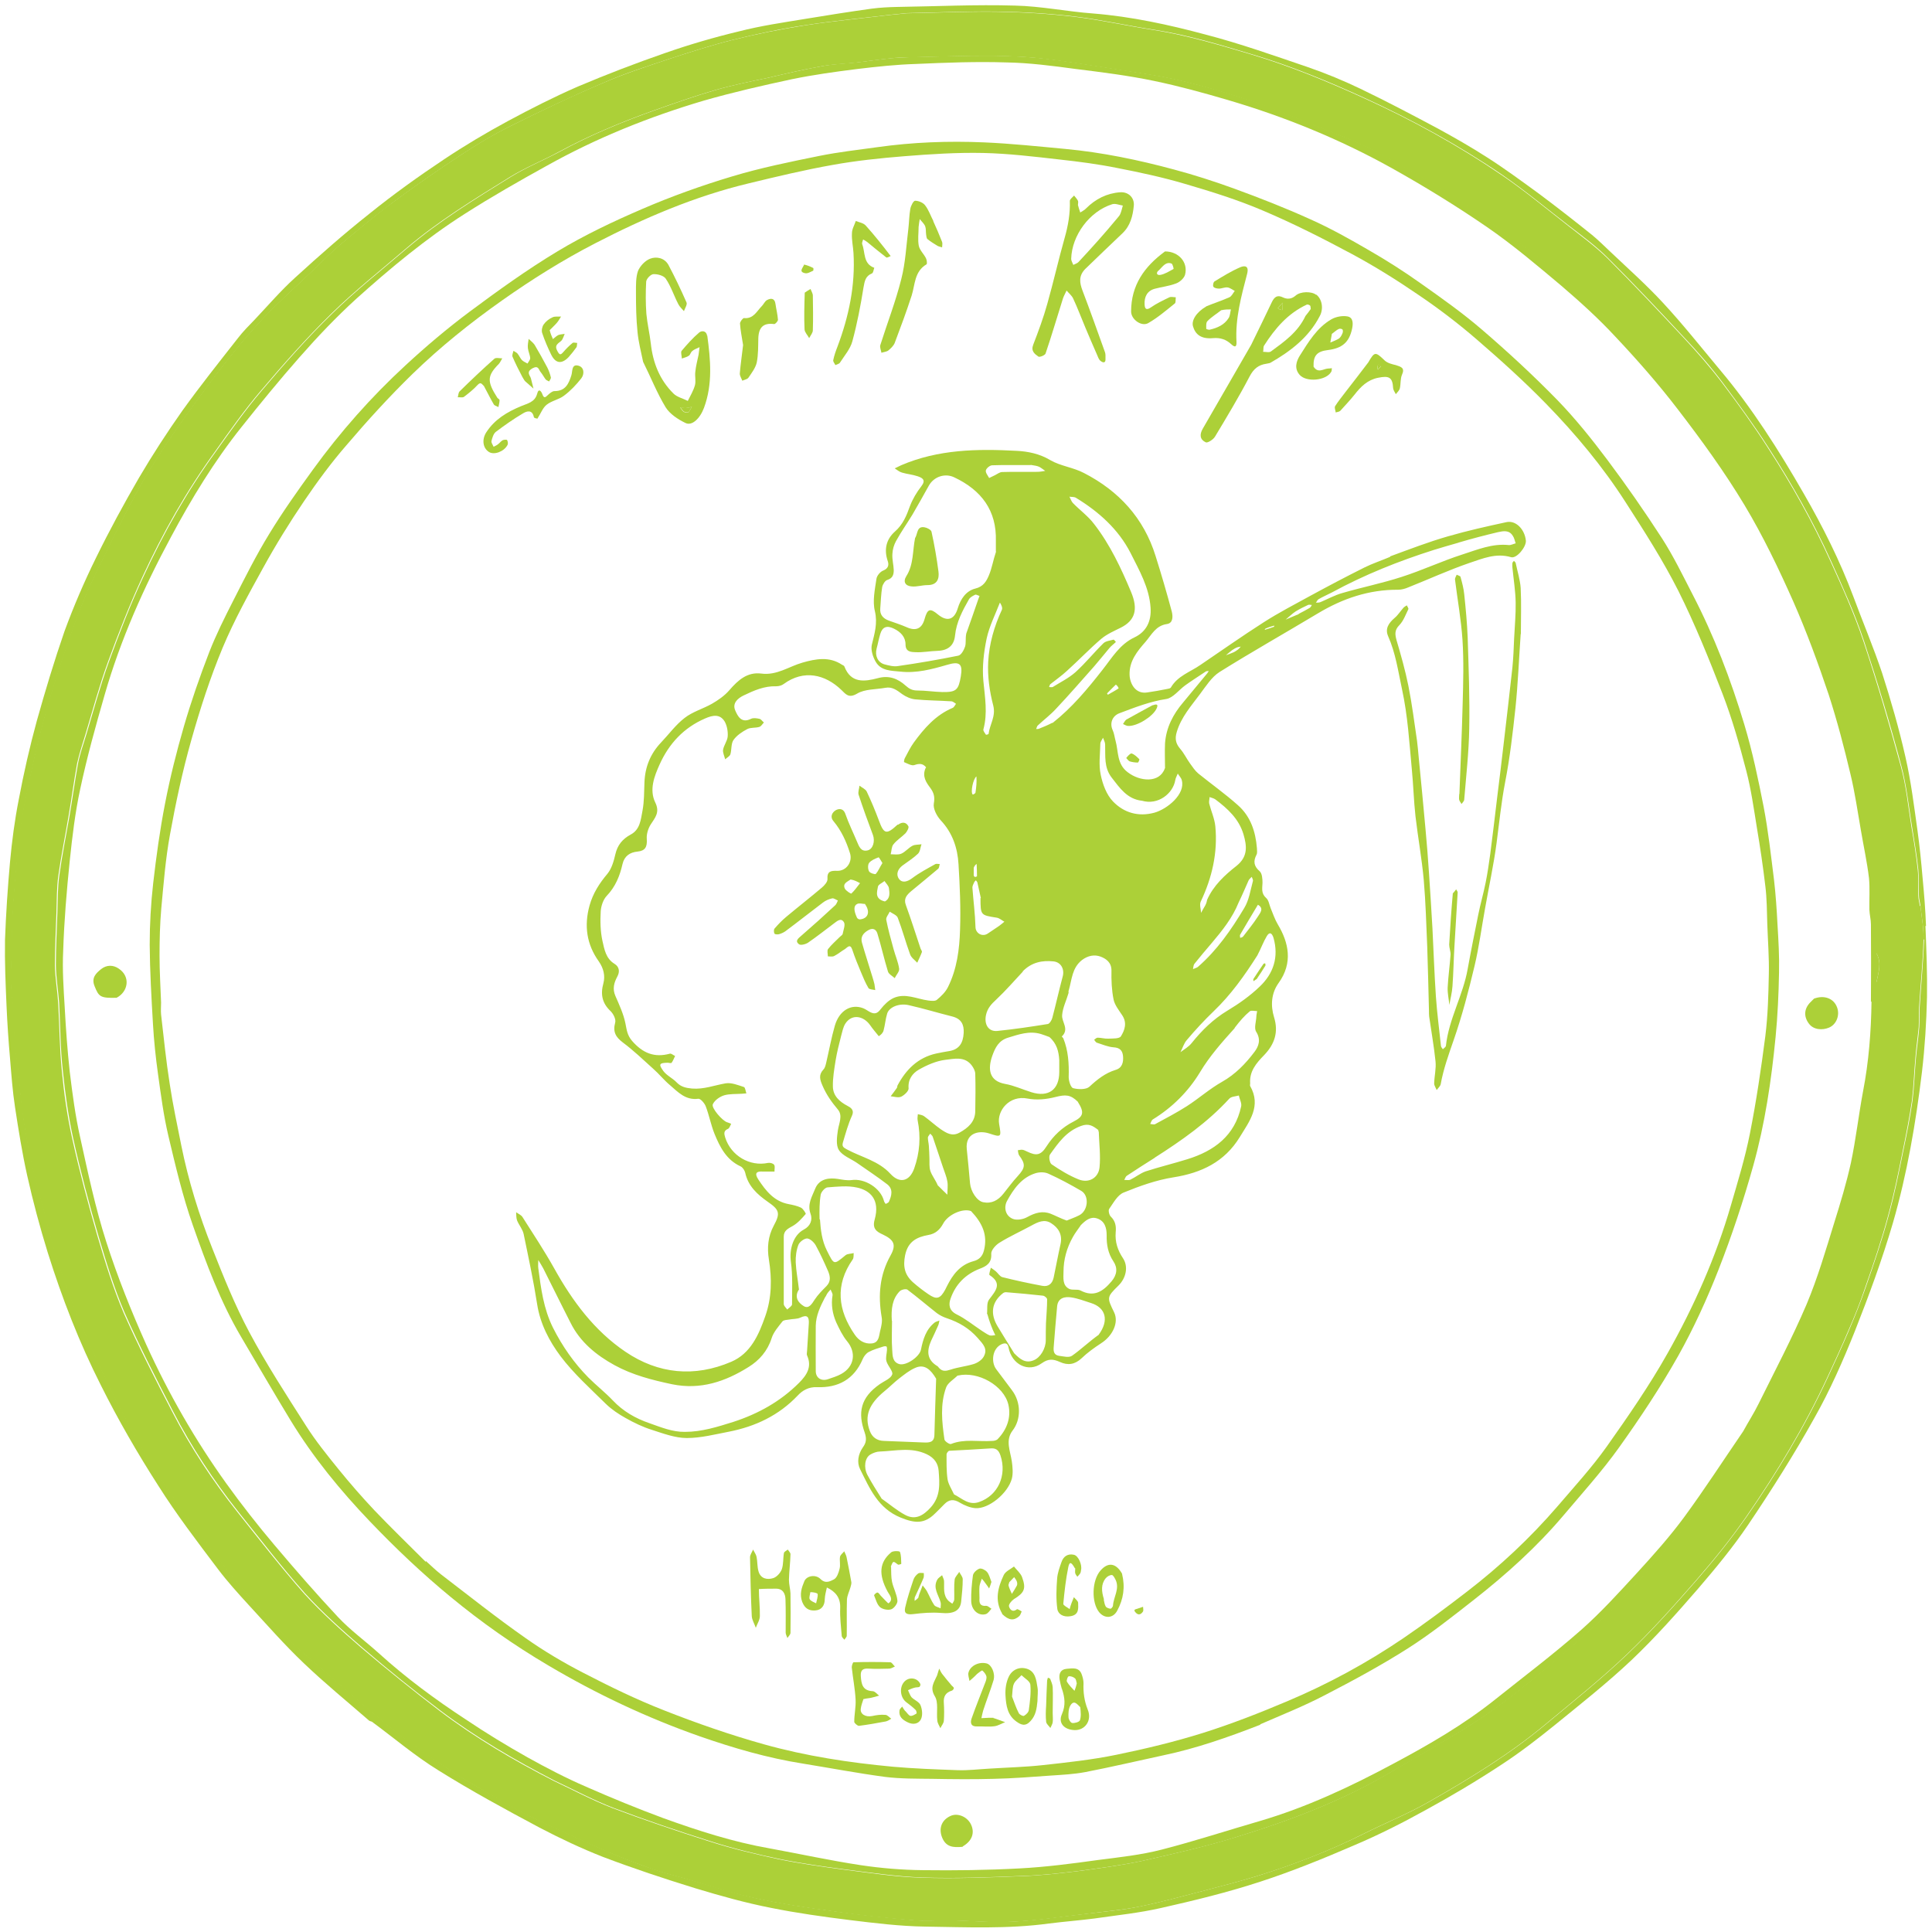 <?xml version="1.0" encoding="UTF-8"?><svg id="b" xmlns="http://www.w3.org/2000/svg" width="100.28" height="100.3" viewBox="0 0 100.28 100.3"><g id="c"><g id="d"><path d="m99.94,48.06c.05,1.24.1,2.48.08,3.71-.03,1.29-.11,2.58-.26,3.86-.32,2.65-.77,5.29-1.51,7.85-.56,1.91-1.25,3.78-1.98,5.63-.61,1.52-1.28,3.05-2.09,4.48-1.05,1.89-2.22,3.74-3.44,5.55-.79,1.17-1.7,2.27-2.61,3.33-1.1,1.27-2.22,2.53-3.44,3.69-1.26,1.19-2.64,2.28-3.99,3.38-.89.72-1.81,1.43-2.76,2.05-1.29.85-2.62,1.64-3.96,2.37-1.19.66-2.42,1.28-3.67,1.81-1.62.7-3.24,1.36-4.9,1.9-1.68.55-3.4.97-5.13,1.36-1.13.26-2.31.38-3.48.55-.78.1-1.57.16-2.36.26-2.13.29-4.27.19-6.42.16-1.31-.02-2.61-.18-3.92-.34-1.36-.17-2.73-.36-4.07-.63-1.33-.26-2.65-.63-3.94-1.02-1.62-.5-3.22-1.03-4.8-1.63-1.12-.44-2.22-.96-3.29-1.52-1.78-.95-3.55-1.91-5.26-2.98-1.2-.74-2.29-1.67-3.43-2.51-.03-.02-.08-.02-.15-.06-1.15-1-2.3-1.94-3.38-2.97-1-.95-1.91-1.99-2.85-3.01-.56-.61-1.12-1.23-1.62-1.89-1.07-1.42-2.15-2.83-3.09-4.32-1.08-1.68-2.09-3.43-2.98-5.21-1.12-2.21-2.02-4.53-2.76-6.89-.41-1.32-.77-2.67-1.07-4.01-.26-1.17-.45-2.36-.63-3.54-.13-.85-.19-1.7-.26-2.54-.08-.91-.14-1.8-.18-2.7-.05-1.16-.1-2.3-.08-3.45.05-1.35.14-2.7.26-4.04.1-1.08.24-2.15.45-3.22.26-1.38.57-2.75.94-4.1.44-1.57.91-3.13,1.44-4.66.47-1.28,1.02-2.56,1.62-3.78.7-1.43,1.46-2.83,2.25-4.19.7-1.19,1.46-2.36,2.25-3.48.92-1.28,1.9-2.51,2.88-3.76.26-.34.57-.65.87-.96.69-.73,1.35-1.5,2.1-2.18,1.26-1.15,2.53-2.27,3.87-3.33,1.24-1,2.54-1.93,3.86-2.81,1.08-.72,2.19-1.38,3.32-1.99,1.19-.64,2.39-1.25,3.63-1.79,1.49-.63,3-1.21,4.53-1.74,1.26-.44,2.53-.81,3.82-1.12,1.13-.29,2.29-.46,3.45-.65,1.15-.19,2.29-.37,3.44-.53.45-.06.89-.08,1.34-.09,2.03-.03,4.07-.13,6.1-.07,1.35.03,2.7.31,4.06.41,1.98.16,3.92.58,5.82,1.09,1.81.47,3.58,1.1,5.34,1.7.93.32,1.84.7,2.72,1.12,1.35.65,2.68,1.35,4.01,2.06.86.47,1.72.96,2.56,1.5.91.58,1.79,1.23,2.67,1.87.94.7,1.86,1.42,2.77,2.15.34.28.66.6.99.91.92.87,1.86,1.71,2.7,2.62,1.03,1.11,1.97,2.3,2.94,3.46,1.68,1.99,3.07,4.19,4.37,6.45.99,1.72,1.87,3.47,2.57,5.34.49,1.32,1.04,2.62,1.49,3.96.46,1.43.88,2.89,1.21,4.35.29,1.26.45,2.57.63,3.85.11.79.19,1.6.26,2.41.08.84.15,1.68.18,2.53Zm-.1.71c.02-.58-.1-1.17-.16-1.75-.02-.18-.08-.36-.08-.54-.02-.45.01-.91-.03-1.34-.08-.76-.21-1.5-.33-2.25-.17-1.05-.28-2.12-.55-3.13-.58-2.18-1.23-4.34-1.94-6.49-.47-1.41-1.09-2.78-1.71-4.15-.92-2.04-2.02-3.99-3.23-5.86-.74-1.16-1.56-2.28-2.38-3.38-.63-.84-1.32-1.63-2.03-2.38-1.29-1.39-2.59-2.76-3.93-4.1-.62-.62-1.34-1.15-2.03-1.68-1.15-.89-2.27-1.82-3.46-2.64-2.26-1.54-4.65-2.85-7.14-3.99-1.88-.86-3.79-1.65-5.78-2.25-1.68-.5-3.37-1.02-5.12-1.29-1.38-.21-2.74-.52-4.13-.69-1.35-.16-2.72-.24-4.08-.26-1.52-.02-3.04.05-4.64.08-.28.02-.54.06-.81.08-1.5.18-3.01.32-4.5.55-1.26.19-2.51.45-3.75.76-1.12.28-2.23.64-3.33,1-1.13.38-2.28.74-3.38,1.23-1.62.69-3.2,1.44-4.77,2.22-.91.45-1.76.96-2.6,1.51-1.2.79-2.37,1.6-3.53,2.46-.92.68-1.8,1.42-2.68,2.15-.5.42-.96.88-1.43,1.34-1,.96-2.05,1.88-2.97,2.9-1.01,1.12-1.95,2.33-2.84,3.54-1,1.36-1.97,2.74-2.84,4.17-.85,1.43-1.58,2.93-2.31,4.42-.49.99-.96,1.99-1.34,3.03-.57,1.56-1.11,3.14-1.56,4.74-.45,1.56-.8,3.15-1.12,4.74-.22,1.07-.34,2.17-.45,3.25-.13,1.34-.24,2.69-.25,4.04-.01,1.09-.13,2.19.05,3.29.13.89.01,1.81.18,2.73.16.86.17,1.75.29,2.62.11.88.25,1.76.45,2.64.25,1.16.58,2.29.87,3.44.54,2.23,1.36,4.37,2.3,6.46.55,1.23,1.13,2.45,1.76,3.63.64,1.19,1.31,2.37,2.06,3.47,1.01,1.5,2.1,2.94,3.21,4.37.88,1.12,1.83,2.2,2.81,3.25.54.58,1.18,1.1,1.79,1.63,1.26,1.1,2.51,2.21,3.82,3.27.92.74,1.9,1.42,2.89,2.09.7.48,1.44.91,2.19,1.33.73.42,1.46.87,2.22,1.24,1.35.64,2.72,1.26,4.09,1.86.74.32,1.51.61,2.28.88.55.19,1.13.33,1.7.49,1.18.33,2.35.73,3.55,1,1.39.31,2.81.52,4.22.71,1.33.19,2.67.33,4.01.45.63.06,1.28,0,1.93.01,1.09.02,2.19.13,3.28.07,1.31-.07,2.61-.28,3.92-.42.89-.11,1.8-.18,2.68-.37,1.18-.24,2.35-.57,3.52-.87.84-.22,1.67-.44,2.5-.69,1.93-.6,3.8-1.32,5.61-2.22,1.12-.56,2.29-1.03,3.37-1.65,2.13-1.21,4.22-2.49,6.1-4.06,1.42-1.18,2.86-2.33,4.19-3.6,1.27-1.21,2.45-2.53,3.6-3.85.93-1.07,1.82-2.18,2.62-3.33,1.57-2.27,2.99-4.63,4.16-7.14.37-.8.74-1.6,1.09-2.42.33-.77.64-1.54.91-2.33.42-1.21.84-2.43,1.17-3.66.31-1.12.54-2.26.77-3.4.18-.87.36-1.74.48-2.62.09-.73.11-1.49.18-2.23.05-.53.13-1.05.17-1.58.02-.33,0-.68.02-1.02.07-1.17.19-2.35.23-3.52Z" fill="#acd038"/><path d="m99.68,47.02c.06.58.18,1.17.16,1.75-.03,1.17-.16,2.35-.23,3.52-.02.34,0,.69-.02,1.02-.05.53-.13,1.05-.17,1.58-.07.74-.09,1.5-.18,2.23-.13.88-.3,1.75-.48,2.62-.23,1.15-.46,2.28-.77,3.4-.33,1.23-.74,2.44-1.17,3.66-.26.79-.57,1.56-.91,2.33-.34.81-.72,1.62-1.09,2.42-1.17,2.51-2.59,4.87-4.16,7.14-.8,1.16-1.7,2.27-2.62,3.33-1.15,1.32-2.33,2.64-3.6,3.85-1.33,1.27-2.77,2.42-4.19,3.6-1.88,1.57-3.96,2.84-6.1,4.06-1.08.62-2.25,1.09-3.37,1.65-1.81.91-3.69,1.63-5.61,2.22-.83.25-1.66.47-2.5.69-1.17.3-2.34.63-3.52.87-.88.18-1.79.25-2.68.37-1.31.15-2.61.36-3.92.42-1.09.06-2.19-.05-3.28-.07-.64-.01-1.29.05-1.93-.01-1.34-.11-2.68-.25-4.01-.45-1.41-.19-2.83-.4-4.22-.71-1.2-.26-2.37-.66-3.55-1-.56-.16-1.15-.3-1.7-.49-.77-.28-1.54-.56-2.28-.88-1.38-.6-2.74-1.21-4.09-1.86-.77-.37-1.49-.81-2.22-1.24-.74-.42-1.49-.85-2.19-1.33-.99-.66-1.97-1.34-2.89-2.09-1.31-1.05-2.56-2.17-3.82-3.27-.61-.53-1.25-1.04-1.79-1.63-.97-1.05-1.93-2.13-2.81-3.25-1.11-1.42-2.2-2.86-3.21-4.37-.76-1.1-1.42-2.28-2.06-3.47-.63-1.18-1.21-2.41-1.76-3.63-.94-2.1-1.76-4.23-2.3-6.46-.29-1.15-.62-2.28-.87-3.44-.19-.87-.33-1.75-.45-2.64-.11-.87-.13-1.76-.29-2.62-.17-.92-.06-1.83-.18-2.73-.17-1.1-.06-2.2-.05-3.29.01-1.35.13-2.7.25-4.04.1-1.09.23-2.19.45-3.25.32-1.59.68-3.19,1.12-4.74.45-1.6.99-3.19,1.56-4.74.38-1.03.85-2.04,1.34-3.03.73-1.49,1.47-2.99,2.31-4.42.87-1.43,1.84-2.81,2.84-4.17.89-1.21,1.83-2.42,2.84-3.54.92-1.02,1.97-1.94,2.97-2.9.47-.46.93-.92,1.43-1.34.88-.73,1.76-1.48,2.68-2.15,1.16-.86,2.33-1.67,3.53-2.46.84-.55,1.7-1.07,2.6-1.51,1.57-.78,3.15-1.54,4.77-2.22,1.1-.48,2.25-.85,3.38-1.23,1.1-.36,2.21-.72,3.33-1,1.24-.31,2.49-.56,3.75-.76,1.49-.23,3-.37,4.5-.55.28-.02.54-.06.81-.08,1.6-.03,3.12-.1,4.64-.08,1.36.02,2.73.1,4.08.26,1.39.17,2.75.48,4.13.69,1.75.28,3.44.79,5.12,1.29,1.98.6,3.9,1.39,5.78,2.25,2.49,1.13,4.88,2.45,7.14,3.99,1.19.81,2.31,1.74,3.46,2.64.69.54,1.41,1.07,2.03,1.68,1.34,1.34,2.64,2.72,3.93,4.1.71.76,1.4,1.55,2.03,2.38.83,1.1,1.64,2.22,2.38,3.38,1.21,1.87,2.31,3.82,3.23,5.86.62,1.36,1.24,2.74,1.71,4.15.71,2.14,1.35,4.31,1.94,6.49.28,1.01.38,2.07.55,3.13.13.74.25,1.49.33,2.25.05.44.01.89.03,1.34,0,.18.06.36.08.54Zm-2.28,3.95c.1-.5.28-.99,0-1.48-.01-.03.02-.1.02-.15,0-.54.01-1.08-.03-1.62-.03-.53.06-1.04-.08-1.57-.08-.29.01-.61-.02-.91-.07-.62-.16-1.24-.25-1.84-.11-.69-.22-1.39-.37-2.06-.15-.73-.33-1.44-.53-2.17-.29-1.15-.53-2.3-.92-3.41-.61-1.73-1.25-3.46-2.01-5.13-1.18-2.58-2.58-5.05-4.21-7.4-1.58-2.26-3.36-4.33-5.24-6.34-.49-.53-1.03-1-1.56-1.47-.73-.66-1.46-1.35-2.23-1.97-1.03-.8-2.14-1.52-3.19-2.31-1.64-1.26-3.46-2.21-5.26-3.2-1.11-.61-2.34-1.03-3.52-1.51-1.05-.44-2.11-.88-3.2-1.23-1.72-.55-3.44-1.07-5.23-1.34-1.72-.26-3.43-.56-5.16-.78-.97-.13-1.97-.17-2.97-.18-1.44-.01-2.89.05-4.33.08-.3.01-.6.01-.88.05-.61.06-1.2.15-1.81.22-.58.07-1.19.08-1.78.19-.95.17-1.89.39-2.83.61-.92.19-1.84.38-2.74.64-1.03.3-2.05.66-3.07,1.02-1.72.61-3.4,1.31-5.01,2.18-.83.45-1.71.8-2.51,1.29-1.87,1.16-3.75,2.3-5.43,3.74-1.29,1.11-2.64,2.17-3.85,3.36-1.29,1.26-2.49,2.62-3.66,4-.86,1.01-1.62,2.09-2.38,3.16-1.48,2.04-2.72,4.23-3.77,6.51-.66,1.43-1.24,2.91-1.78,4.39-.45,1.23-.79,2.5-1.17,3.76-.15.5-.33,1.02-.44,1.54-.17.93-.29,1.86-.45,2.77-.17,1.01-.38,2.02-.52,3.03-.09.63-.08,1.28-.1,1.91-.03.92-.08,1.83-.08,2.75.01.65.13,1.31.17,1.96.07,1.17.07,2.35.19,3.52.11,1.17.28,2.34.53,3.48.38,1.72.83,3.41,1.32,5.1.4,1.35.81,2.7,1.36,3.99.77,1.74,1.64,3.44,2.52,5.13.95,1.84,2.1,3.59,3.39,5.21,1.13,1.42,2.25,2.86,3.45,4.22.92,1.01,1.95,1.93,2.98,2.82,1.33,1.13,2.68,2.22,4.07,3.28,1.84,1.39,3.83,2.56,5.9,3.62,1.04.49,2.03,1.02,3.07,1.42,1.67.63,3.36,1.2,5.06,1.74,1.16.37,2.35.65,3.55.91,1.12.23,2.26.39,3.39.54,1.34.17,2.67.38,4.01.42,1.74.06,3.48-.01,5.23-.08.95-.03,1.9-.14,2.84-.25,1.13-.15,2.28-.3,3.4-.54,1.67-.38,3.36-.76,4.98-1.27,2.72-.84,5.36-1.84,7.83-3.29,1.43-.85,2.89-1.65,4.29-2.54,1.01-.64,1.98-1.36,2.91-2.12,1.36-1.11,2.72-2.26,3.99-3.47,1.01-.95,1.93-2.01,2.82-3.06.93-1.09,1.86-2.19,2.65-3.37,1.16-1.71,2.25-3.47,3.27-5.27,1.33-2.35,2.34-4.86,3.12-7.45.42-1.44.86-2.89,1.2-4.35.29-1.17.41-2.38.64-3.58.34-1.75.4-3.53.44-5.31,0-.18-.09-.37-.07-.53Z" fill="#acd038"/><path d="m97.4,49.49c.28.49.1.97,0,1.48-.02.16.07.34.07.53-.03,1.78-.09,3.55-.44,5.31-.23,1.19-.36,2.41-.64,3.58-.34,1.47-.78,2.91-1.2,4.35-.78,2.59-1.79,5.1-3.12,7.45-1.02,1.8-2.11,3.56-3.27,5.27-.79,1.18-1.72,2.28-2.65,3.37-.89,1.05-1.81,2.11-2.82,3.06-1.27,1.21-2.62,2.36-3.99,3.47-.93.76-1.9,1.48-2.91,2.12-1.4.89-2.85,1.7-4.29,2.54-2.46,1.44-5.11,2.45-7.83,3.29-1.63.52-3.31.89-4.98,1.27-1.12.24-2.27.39-3.4.54-.94.11-1.89.22-2.84.25-1.74.07-3.48.14-5.23.08-1.34-.05-2.67-.25-4.01-.42-1.13-.15-2.27-.31-3.39-.54-1.2-.25-2.39-.54-3.55-.91-1.71-.54-3.39-1.11-5.06-1.74-1.04-.4-2.03-.93-3.07-1.42-2.07-1.07-4.06-2.23-5.9-3.62-1.39-1.05-2.74-2.14-4.07-3.28-1.03-.89-2.06-1.81-2.98-2.82-1.2-1.35-2.31-2.8-3.45-4.22-1.29-1.63-2.44-3.37-3.39-5.21-.88-1.7-1.75-3.39-2.52-5.13-.55-1.28-.96-2.64-1.36-3.99-.49-1.68-.94-3.38-1.32-5.1-.25-1.15-.41-2.31-.53-3.48-.13-1.17-.13-2.35-.19-3.52-.05-.65-.16-1.31-.17-1.96,0-.92.05-1.83.08-2.75.02-.63.01-1.28.1-1.91.14-1.01.34-2.02.52-3.03.16-.92.28-1.84.45-2.77.1-.52.29-1.03.44-1.54.38-1.26.72-2.53,1.17-3.76.54-1.48,1.11-2.96,1.78-4.39,1.05-2.28,2.29-4.47,3.77-6.51.77-1.08,1.52-2.15,2.38-3.16,1.17-1.38,2.36-2.74,3.66-4,1.21-1.19,2.56-2.25,3.85-3.36,1.68-1.43,3.56-2.58,5.43-3.74.8-.49,1.68-.85,2.51-1.29,1.6-.87,3.29-1.57,5.01-2.18,1.02-.36,2.04-.72,3.07-1.02.89-.26,1.82-.45,2.74-.64.94-.22,1.88-.44,2.83-.61.58-.11,1.19-.13,1.78-.19.61-.07,1.2-.16,1.81-.22.29-.03.58-.03.88-.05,1.44-.03,2.89-.09,4.33-.08,1,.01,1.99.06,2.97.18,1.73.22,3.44.52,5.16.78,1.79.28,3.51.79,5.23,1.34,1.09.34,2.14.79,3.2,1.23,1.18.48,2.41.91,3.52,1.51,1.8.99,3.62,1.94,5.26,3.2,1.04.79,2.15,1.51,3.19,2.31.78.62,1.5,1.31,2.23,1.97.53.47,1.07.94,1.56,1.47,1.88,2.01,3.66,4.08,5.24,6.34,1.63,2.35,3.03,4.82,4.21,7.4.76,1.67,1.4,3.4,2.01,5.13.39,1.11.63,2.27.92,3.41.19.72.38,1.43.53,2.17.15.68.25,1.38.37,2.06.09.61.18,1.23.25,1.84.03.3-.06.62.02.91.14.53.05,1.04.08,1.57.05.54.03,1.08.03,1.62,0,.05-.03.11-.02.15Zm-.29,2.52c.01-1.34.01-2.69,0-4.03,0-.25-.07-.5-.08-.76-.01-.55.03-1.1-.02-1.64-.1-.84-.28-1.65-.42-2.48-.17-.97-.31-1.96-.54-2.91-.33-1.39-.69-2.77-1.13-4.13-.55-1.64-1.15-3.27-1.84-4.84-.76-1.71-1.57-3.4-2.53-5-1.04-1.73-2.23-3.37-3.46-4.97-1.01-1.32-2.11-2.57-3.24-3.77-.87-.94-1.82-1.8-2.8-2.64-1.25-1.05-2.51-2.12-3.86-3.05-1.6-1.1-3.28-2.13-4.98-3.08-2.68-1.49-5.52-2.65-8.48-3.52-1.26-.37-2.53-.72-3.83-.99-1.34-.28-2.7-.45-4.07-.62-1.19-.16-2.39-.32-3.6-.34-1.56-.05-3.13.01-4.69.08-1.01.03-2.03.14-3.03.26-1.13.14-2.28.3-3.4.53-1.54.33-3.07.68-4.57,1.11-2.84.84-5.58,1.94-8.17,3.39-1.43.79-2.85,1.6-4.23,2.48-2.03,1.29-3.88,2.83-5.66,4.43-1.04.95-2.01,1.97-2.94,3.03-1.03,1.17-2.02,2.38-3,3.61-1.42,1.78-2.6,3.72-3.67,5.72-1.41,2.62-2.62,5.33-3.44,8.19-.47,1.63-.92,3.25-1.27,4.9-.26,1.21-.41,2.46-.54,3.71-.16,1.55-.29,3.11-.34,4.66-.05.99.02,1.97.08,2.97.06,1.11.14,2.22.26,3.32.14,1.15.29,2.29.54,3.4.4,1.82.79,3.67,1.36,5.44.58,1.81,1.29,3.58,2.07,5.32,1.15,2.53,2.53,4.94,4.15,7.2.79,1.1,1.63,2.17,2.5,3.2,1.08,1.28,2.17,2.53,3.31,3.75.64.68,1.4,1.23,2.1,1.86,1.41,1.28,2.94,2.41,4.53,3.45,1.04.7,2.11,1.35,3.21,1.97.99.55,1.99,1.07,3.03,1.52,1.32.58,2.66,1.13,4.01,1.63,1.8.65,3.63,1.24,5.52,1.57,1.58.29,3.14.63,4.72.87,1.07.16,2.15.25,3.24.26,1.66.02,3.33,0,5-.09,1.36-.07,2.74-.25,4.1-.44,1.1-.14,2.22-.26,3.3-.54,1.71-.44,3.39-.99,5.08-1.48,2.42-.71,4.7-1.78,6.9-2.96,1.86-.99,3.68-2.04,5.33-3.36,1.49-1.19,3.03-2.35,4.46-3.61,1.03-.91,1.96-1.94,2.88-2.94.86-.94,1.71-1.89,2.46-2.91,1.05-1.43,2.02-2.93,3.06-4.45.26-.48.56-.94.8-1.43.85-1.72,1.74-3.4,2.49-5.16.58-1.38,1-2.83,1.44-4.25.32-1.02.63-2.05.86-3.09.26-1.23.4-2.48.63-3.71.3-1.55.42-3.11.44-4.68Z" fill="#acd038"/><path d="m65.42,89.52c-1.67.65-3.32,1.23-5.04,1.59-1.35.29-2.7.61-4.05.87-.58.11-1.18.14-1.78.18-.99.07-1.98.15-2.97.17-1.06.03-2.13.02-3.19,0-.82-.01-1.64,0-2.45-.1-1.42-.19-2.84-.46-4.26-.69-1.84-.29-3.62-.81-5.37-1.42-2.73-.96-5.34-2.19-7.84-3.67-1.8-1.06-3.49-2.25-5.09-3.57-1.47-1.21-2.85-2.52-4.17-3.9-1.54-1.61-2.96-3.34-4.13-5.26-.87-1.43-1.71-2.88-2.56-4.32-1.08-1.83-1.81-3.81-2.51-5.8-.53-1.51-.9-3.08-1.27-4.64-.25-1.06-.39-2.14-.54-3.22-.12-.86-.21-1.72-.26-2.58-.08-1.37-.16-2.75-.17-4.12,0-1.06.06-2.13.18-3.19.16-1.39.35-2.78.62-4.16.26-1.34.59-2.66.97-3.97.38-1.31.83-2.6,1.32-3.87.36-.92.81-1.82,1.26-2.7.59-1.16,1.17-2.32,1.85-3.43.7-1.15,1.48-2.25,2.27-3.34,1.42-1.96,3.03-3.78,4.81-5.42,1.06-.98,2.16-1.91,3.31-2.77,1.48-1.1,2.99-2.19,4.57-3.14,1.41-.85,2.91-1.56,4.42-2.21,1.51-.65,3.07-1.21,4.64-1.68,1.49-.45,3.02-.76,4.55-1.07.99-.2,1.99-.31,2.99-.45,1.84-.26,3.69-.33,5.54-.25,1.41.06,2.82.21,4.22.34,1.92.18,3.8.57,5.65,1.07,1.05.28,2.1.62,3.12.99,1.34.49,2.67,1.01,3.97,1.6,1.03.46,2.03,1.02,3.01,1.59.92.53,1.82,1.1,2.69,1.72,1.09.77,2.18,1.54,3.19,2.41,1.35,1.16,2.67,2.38,3.91,3.65.94.97,1.79,2.03,2.6,3.11.99,1.32,1.94,2.69,2.84,4.08.59.92,1.07,1.91,1.57,2.88,1.13,2.17,2,4.45,2.7,6.78.42,1.4.72,2.83,1,4.26.24,1.25.38,2.53.54,3.8.09.77.14,1.54.18,2.31.05.83.1,1.66.08,2.49-.02,1.12-.07,2.25-.18,3.37-.22,2.25-.55,4.49-1.16,6.67-.51,1.82-1.11,3.63-1.8,5.39-.6,1.53-1.29,3.04-2.09,4.47-.93,1.65-1.98,3.23-3.08,4.77-.88,1.23-1.91,2.37-2.89,3.53-1.38,1.63-2.96,3.05-4.63,4.36-1.11.87-2.23,1.76-3.42,2.52-1.4.89-2.86,1.68-4.33,2.44-1.07.56-2.2,1.01-3.35,1.51m-43.31-8.48c.26.23.51.48.78.69,1.45,1.11,2.88,2.25,4.38,3.3.96.68,1.99,1.29,3.04,1.83,1.37.71,2.75,1.38,4.18,1.94,1.7.67,3.43,1.27,5.18,1.76,2.18.61,4.42.95,6.67,1.16,1.12.1,2.25.14,3.37.18.55.02,1.1-.05,1.66-.08.92-.06,1.84-.08,2.75-.18,1.28-.14,2.58-.28,3.84-.54,1.51-.31,3.01-.67,4.48-1.13,1.49-.47,2.95-1.04,4.39-1.65,2.11-.89,4.12-1.98,6.02-3.27,1.13-.77,2.23-1.59,3.32-2.43,1.7-1.31,3.26-2.77,4.66-4.39.88-1.03,1.8-2.03,2.58-3.13,1.11-1.57,2.21-3.16,3.15-4.83,1.37-2.43,2.51-4.99,3.29-7.68.36-1.24.74-2.47.99-3.74.33-1.67.58-3.36.8-5.06.13-1.06.16-2.13.18-3.19.02-.88-.05-1.75-.08-2.63-.02-.65-.02-1.3-.1-1.95-.12-1.02-.27-2.03-.44-3.04-.16-.99-.3-1.99-.55-2.95-.35-1.35-.73-2.69-1.23-3.99-.7-1.81-1.43-3.62-2.3-5.36-.8-1.58-1.76-3.08-2.72-4.57-1.19-1.86-2.6-3.55-4.14-5.13-1.14-1.17-2.36-2.27-3.6-3.34-.96-.83-1.97-1.6-3.02-2.31-1.11-.76-2.26-1.48-3.45-2.12-1.51-.81-3.05-1.59-4.63-2.26-1.31-.56-2.69-.99-4.06-1.39-1.15-.34-2.32-.59-3.5-.82-.99-.2-1.99-.33-2.99-.44-1.32-.15-2.64-.31-3.96-.34-1.37-.03-2.75.06-4.12.17-1.24.1-2.48.23-3.7.45-1.47.26-2.92.61-4.37.96-2.79.67-5.4,1.79-7.94,3.1-1.69.87-3.3,1.88-4.86,2.98-1.64,1.16-3.2,2.41-4.64,3.81-1.2,1.17-2.34,2.42-3.43,3.7-.79.91-1.51,1.89-2.19,2.89-.76,1.12-1.47,2.27-2.12,3.45-.75,1.36-1.51,2.73-2.11,4.16-.65,1.56-1.17,3.17-1.63,4.8-.46,1.62-.81,3.27-1.11,4.92-.23,1.26-.33,2.55-.45,3.83-.07.81-.09,1.62-.09,2.44s.05,1.62.08,2.44c0,.21-.02.41,0,.62.14,1.21.26,2.41.45,3.61.16,1.07.39,2.13.6,3.19.37,1.83.92,3.61,1.61,5.34.58,1.47,1.17,2.94,1.91,4.33.89,1.67,1.93,3.27,2.95,4.87.5.79,1.1,1.53,1.69,2.26.6.74,1.22,1.45,1.87,2.14.85.89,1.74,1.75,2.66,2.67Z" fill="#acd038"/><path d="m94.14,51.84c.54-.21,1.04-.02,1.21.44.16.41-.03.9-.42,1.06-.33.14-.8.12-1.04-.21-.28-.37-.25-.78.08-1.11.05-.05.1-.1.18-.18Z" fill="#acd038"/><path d="m6.05,51.79c-.84.02-.92-.05-1.14-.6-.18-.44.07-.67.34-.89.28-.22.62-.23.92-.02.62.42.48,1.2-.12,1.51Z" fill="#acd038"/><path d="m49.94,95.86c-.46.04-.85.02-1.05-.51-.17-.45-.02-.89.46-1.1.37-.16.86.05,1.05.45.2.42.06.83-.37,1.1-.02.01-.05.03-.09.07Z" fill="#acd038"/><path d="m72.15,28.88c1.01-.37,1.99-.75,3-1.04,1-.29,2.03-.52,3.05-.74.48-.1.94.37,1,.96.03.32-.48.95-.77.86-.78-.23-1.47.07-2.16.3-1.08.37-2.12.85-3.18,1.27-.16.07-.35.12-.52.12-1.52-.01-2.89.46-4.17,1.23-1.7,1.02-3.42,1.99-5.1,3.04-.41.26-.71.74-1.01,1.14-.46.62-.98,1.2-1.21,1.97-.11.36-.05.61.18.88.2.23.33.51.51.76.13.18.26.38.43.52.68.55,1.4,1.06,2.05,1.64.66.58.92,1.37.99,2.23,0,.11.03.25-.02.34-.18.35-.14.6.17.87.12.11.14.39.14.59-.01.29-.08.55.19.79.13.11.16.34.23.52.12.29.22.59.38.86.55.92.8,1.98.03,3.04-.37.52-.42,1.15-.23,1.77.24.77.03,1.4-.52,1.97-.4.41-.77.84-.72,1.47,0,.04-.02.1,0,.13.59,1.04-.04,1.83-.54,2.65-.79,1.29-1.99,1.86-3.45,2.09-.88.14-1.75.45-2.58.79-.32.13-.53.54-.75.85-.05.08,0,.31.08.39.25.24.29.51.26.82-.04.5.1.93.38,1.35.28.42.17,1.01-.23,1.41-.62.61-.61.62-.23,1.4.25.52-.07,1.22-.69,1.61-.35.23-.7.48-1,.77-.35.33-.72.38-1.13.19-.34-.15-.59-.18-.94.07-.69.5-1.55.07-1.72-.81-.04-.22-.15-.27-.36-.18-.49.22-.56.93-.28,1.3.27.36.54.72.81,1.08.49.64.48,1.53.04,2.1-.39.51-.12,1.06-.04,1.61.04.29.07.62,0,.89-.21.77-1.21,1.58-1.89,1.53-.27-.02-.56-.14-.8-.28-.32-.2-.57-.18-.82.08-.15.16-.31.31-.47.47-.56.56-1.05.52-1.79.22-1.18-.48-1.61-1.52-2.11-2.52-.17-.35-.1-.77.15-1.13.16-.22.21-.42.09-.77-.36-1.02-.23-1.8.79-2.51.23-.16.56-.28.64-.5.06-.16-.23-.44-.3-.69-.05-.18.02-.39.03-.59,0-.06,0-.16-.03-.17-.05-.03-.13-.01-.19.01-.24.08-.5.15-.72.27-.14.07-.26.23-.32.37-.45,1.06-1.28,1.5-2.37,1.46-.44-.02-.76.17-1.01.44-.98,1.03-2.19,1.6-3.56,1.87-.73.14-1.46.33-2.19.33-.6,0-1.21-.23-1.8-.42-.48-.15-.94-.37-1.38-.62-.36-.2-.72-.44-1.02-.73-.81-.8-1.67-1.57-2.35-2.47-.59-.79-1.06-1.68-1.22-2.71-.19-1.22-.45-2.43-.7-3.64-.05-.24-.24-.46-.34-.7-.05-.13-.04-.29-.05-.43.11.08.26.14.33.25.56.88,1.14,1.76,1.65,2.67.94,1.69,2.08,3.23,3.69,4.32,1.71,1.16,3.59,1.34,5.5.52,1-.43,1.42-1.39,1.76-2.36.34-.96.35-1.94.19-2.94-.1-.61-.05-1.2.25-1.76.36-.66.29-.83-.32-1.25-.54-.38-1.01-.81-1.16-1.5-.03-.12-.13-.28-.24-.33-.74-.34-1.07-1-1.35-1.68-.19-.47-.28-.97-.46-1.44-.06-.16-.27-.4-.38-.39-.67.09-1.06-.35-1.48-.71-.31-.26-.57-.59-.88-.86-.51-.46-1.01-.94-1.56-1.35-.37-.28-.53-.55-.4-1.03.05-.17-.09-.45-.23-.59-.45-.42-.54-.88-.38-1.46.1-.38.01-.77-.24-1.13-.63-.88-.77-1.85-.48-2.9.18-.64.51-1.15.93-1.65.22-.27.33-.66.41-1.01.11-.48.37-.79.79-1.02.5-.26.53-.79.62-1.25.09-.48.08-.97.1-1.46.03-.8.31-1.49.86-2.07.41-.43.76-.92,1.23-1.28.41-.32.95-.47,1.41-.73.33-.19.66-.42.91-.71.45-.52.93-.95,1.65-.86.81.11,1.44-.37,2.15-.57.67-.19,1.38-.33,2.04.11.05.03.12.05.13.1.34.88,1.05.78,1.73.6.58-.16,1.04.02,1.45.39.19.17.35.25.61.25.43,0,.86.07,1.29.08.72.01.84-.1.96-.81.11-.66-.06-.8-.72-.6-.79.23-1.58.44-2.41.35-.47-.05-1-.03-1.28-.5-.15-.25-.27-.62-.21-.89.14-.58.31-1.11.16-1.75-.13-.52,0-1.12.08-1.67.02-.17.2-.38.36-.44.27-.11.29-.3.23-.48-.21-.61-.08-1.14.37-1.54.42-.37.6-.82.78-1.32.14-.37.35-.72.59-1.03.26-.33.05-.44-.19-.52-.26-.09-.54-.11-.81-.19-.14-.04-.26-.14-.38-.22.11-.05.22-.11.33-.16,1.93-.83,3.96-.86,6-.75.59.03,1.19.15,1.74.48.53.31,1.2.38,1.75.67,1.81.93,3.11,2.34,3.72,4.31.3.95.58,1.91.84,2.88.06.24.08.6-.25.65-.58.08-.8.56-1.11.92-.43.49-.86,1.01-.83,1.73.02.45.31,1,.92.9.34-.05.69-.11,1.03-.18.07-.01.16-.03.19-.07.35-.61,1.01-.81,1.54-1.18,1.09-.74,2.17-1.5,3.28-2.21.78-.5,1.61-.93,2.43-1.38.92-.5,1.85-.99,2.79-1.46.42-.21.88-.36,1.35-.56m-24.09,10.93c-.17-.21-.35-.21-.61-.12-.14.05-.36-.08-.53-.15-.02,0,0-.14.03-.2.15-.28.29-.57.47-.82.54-.74,1.14-1.43,2.02-1.8.07-.03.12-.14.17-.21-.08-.05-.16-.13-.25-.13-.62-.04-1.24-.04-1.86-.1-.23-.02-.48-.13-.68-.27-.27-.2-.52-.4-.88-.33-.49.09-1.06.06-1.46.3-.44.26-.59.03-.82-.19-.84-.81-1.95-1.07-2.99-.31-.1.08-.26.12-.39.12-.62-.02-1.16.22-1.7.48-.33.16-.58.42-.43.77.13.3.32.69.82.44.12-.06.3-.03.44,0,.09.02.15.13.23.19-.08.08-.14.2-.24.23-.2.06-.44.02-.62.11-.27.14-.55.33-.72.57-.13.19-.09.5-.16.74-.03.1-.17.17-.27.26-.04-.16-.13-.34-.11-.49.04-.24.22-.46.24-.69.02-.25-.03-.55-.15-.77-.25-.42-.63-.34-1.02-.17-1.11.48-1.87,1.3-2.36,2.38-.28.62-.55,1.32-.23,1.98.25.51,0,.78-.24,1.15-.13.21-.22.5-.2.74.03.42-.08.62-.48.66-.4.04-.68.23-.78.65-.14.62-.37,1.18-.82,1.65-.18.19-.29.52-.31.79-.03.51-.02,1.05.09,1.55.1.43.17.91.63,1.19.23.14.29.39.14.66-.17.32-.26.63-.1,1,.2.46.42.93.52,1.42.07.34.09.62.35.92.55.63,1.15.88,1.96.66.07-.02.18.08.27.12-.06.12-.1.24-.18.35-.03.04-.14,0-.21,0-.43.01-.48.07-.22.43.18.24.48.37.69.59.23.24.49.29.8.32.61.05,1.16-.17,1.74-.27.3-.05.64.09.95.19.07.02.09.22.13.33-.08,0-.16.02-.24.02-.3.02-.63,0-.91.08-.23.07-.49.25-.59.46-.1.19.5.87.74.94.07.02.14.05.21.08-.05.09-.09.23-.16.26-.24.1-.21.25-.15.45.3.95,1.28,1.52,2.22,1.32.1-.02.27.02.32.1.06.08.01.23.02.35-.09,0-.19,0-.28,0-.1,0-.21,0-.31,0-.36-.03-.46.09-.25.41.39.59.82,1.14,1.58,1.28.21.04.44.09.63.18.12.06.27.31.25.33-.2.23-.41.47-.67.62-.25.14-.47.24-.47.56,0,1.16,0,2.33,0,3.49,0,.1.11.19.18.29.09-.09.25-.18.25-.27,0-.74.04-1.49-.06-2.21-.09-.64.12-1.38.67-1.67.36-.19.46-.52.35-.82-.18-.51.08-.89.24-1.3.22-.55.77-.57,1.17-.51.24.04.49.09.72.06.69-.1,1.51.42,1.68,1.08.01.06.06.11.09.16.06-.04.15-.06.17-.12.14-.31.23-.65-.09-.9-.51-.39-1.04-.74-1.57-1.11-.32-.22-.75-.37-.94-.67-.16-.25-.1-.69-.05-1.03.06-.37.26-.76,0-1.07-.32-.38-.59-.76-.79-1.22-.15-.34-.22-.58.04-.86.08-.08.11-.22.14-.34.15-.64.27-1.3.45-1.93.23-.79.84-1.15,1.47-.91.13.05.24.14.36.2.23.12.38.08.55-.15.18-.23.41-.46.67-.58.61-.27,1.2.05,1.8.13.15.02.35.04.44-.03.23-.19.46-.41.59-.68.46-.93.59-1.95.62-2.96.04-1.13-.01-2.27-.08-3.41-.05-.84-.31-1.62-.92-2.27-.21-.23-.41-.61-.36-.88.06-.34,0-.55-.18-.8-.21-.28-.44-.6-.25-1.03m-2.43,13.91c-.15-.19-.31-.37-.44-.56-.33-.48-.95-.63-1.3-.08-.11.18-.15.41-.21.62-.11.43-.22.86-.29,1.29-.07.45-.15.9-.14,1.35.01.48.34.78.76,1,.15.08.37.2.23.51-.2.44-.33.92-.47,1.39-.06.21.03.26.21.36.76.41,1.64.59,2.26,1.27.48.52.99.39,1.23-.28.29-.82.35-1.65.18-2.5-.02-.1,0-.21.01-.32.11.03.24.04.33.11.3.22.57.47.87.68.29.19.58.38.96.17.45-.25.81-.56.82-1.11.01-.65.02-1.29,0-1.94,0-.15-.09-.32-.19-.45-.37-.48-.92-.33-1.37-.28-.47.06-.95.27-1.37.51-.33.19-.57.51-.53.97.01.14-.22.35-.38.43-.15.07-.37,0-.55-.02.11-.14.22-.29.32-.43.02-.03.02-.08.03-.12.44-.83,1.06-1.46,2.02-1.67.23-.05.46-.09.7-.13.47-.09.69-.39.72-.94.02-.43-.12-.73-.59-.85-.76-.19-1.51-.42-2.27-.59-.49-.11-1,.1-1.11.43-.09.29-.11.6-.19.89-.03.12-.14.23-.26.3m-3.62,14.92c.02-.34-.06-.5-.44-.32-.17.08-.38.06-.58.1-.12.02-.29.02-.35.1-.21.27-.46.55-.56.87-.21.66-.64,1.15-1.19,1.49-1.21.76-2.5,1.2-3.97.9-1.04-.22-2.06-.48-2.99-.99-.95-.52-1.79-1.2-2.29-2.21-.26-.52-.53-1.04-.79-1.57-.21-.41-.41-.83-.62-1.24-.08-.15-.17-.29-.26-.44,0,.14-.02.29,0,.43.14,1.05.27,2.09.76,3.08.49.97,1.09,1.83,1.84,2.59.41.41.87.77,1.27,1.19.53.56,1.17.93,1.9,1.18.6.21,1.19.46,1.84.45.88,0,1.69-.26,2.52-.52,1.29-.42,2.44-1.06,3.4-2.02.4-.4.69-.83.42-1.43-.03-.06,0-.15,0-.22.03-.44.06-.89.09-1.42m9.71-40.09c0-.18,0-.35,0-.53.05-1.6-.76-2.65-2.15-3.31-.49-.24-1.07-.04-1.33.43-.28.5-.56,1.01-.85,1.5-.28.46-.59.9-.85,1.37-.11.2-.18.44-.19.67-.02.28.06.56.07.84,0,.23-.05.42-.33.51-.12.03-.24.23-.27.37-.06.36-.07.74-.1,1.11-.03.33.15.52.44.63.31.11.62.21.92.34.48.22.8.09.94-.42.15-.53.28-.58.69-.24.47.39.85.29,1.03-.31.15-.49.43-.91.91-1.03.42-.1.58-.38.71-.69.16-.38.22-.79.37-1.23m-9.14,34.66c.04.56.1,1.1.36,1.62.38.75.34.76.97.24.1-.08.28-.07.42-.11-.01.11.01.25-.05.33-.93,1.33-.77,2.64.11,3.91.2.29.5.49.88.45.37-.04.37-.37.43-.63.06-.24.13-.51.08-.75-.19-1.12-.1-2.18.46-3.18.32-.57.18-.82-.41-1.1-.29-.13-.55-.29-.41-.77.29-1.04-.24-1.51-.91-1.66-.49-.11-1.03-.05-1.54-.01-.13.01-.32.23-.35.37-.07.41-.07.83-.06,1.29m13.42-6.09c-.4-.4-.66-.39-1.18-.26-.46.12-.98.17-1.44.08-.96-.19-1.6.64-1.48,1.32.12.69.12.7-.52.49-.56-.18-1.24,0-1.16.81.06.59.12,1.19.17,1.78.04.42.35.91.68.98.44.09.78-.1,1.05-.44.25-.31.48-.63.75-.92.39-.43.41-.61.07-1.07-.05-.07-.05-.18-.07-.27.08,0,.17-.04.25-.02.08.01.15.06.23.09.49.24.72.19,1.01-.27.36-.56.82-.99,1.41-1.29.51-.26.56-.47.22-1.01m-.49-5.78s.01.09,0,.13c-.11.38-.3.75-.33,1.14-.03.36.39.73-.02,1.11,0,0,.06.06.08.09.26.64.3,1.32.28,2.01,0,.2.1.54.23.58.26.07.67.08.84-.07.41-.38.82-.71,1.37-.88.34-.1.41-.4.38-.72-.03-.29-.17-.43-.49-.45-.29-.02-.58-.15-.87-.24-.06-.02-.09-.1-.14-.15.06-.04.12-.11.18-.11.18,0,.37.06.55.05.23-.01.58.01.66-.12.2-.32.33-.7.07-1.09-.17-.26-.39-.53-.45-.82-.1-.49-.12-1.01-.11-1.51,0-.42-.28-.61-.57-.72-.31-.11-.64-.06-.96.18-.52.41-.52,1-.69,1.59m-4.24,16.78c.03-.25-.03-.57.11-.75.34-.45.7-.83.02-1.27-.04-.03.04-.25.07-.38.08.06.17.11.25.18.12.1.22.28.35.31.68.17,1.37.32,2.07.45.32.06.52-.11.59-.43.12-.58.23-1.17.36-1.75.1-.48-.11-.83-.49-1.07-.35-.23-.69-.06-1.02.12-.55.3-1.13.56-1.66.89-.2.12-.45.4-.43.59.03.48-.27.64-.59.76-.75.29-1.26.81-1.52,1.55-.11.3-.09.62.31.82.47.23.88.57,1.32.86.13.08.25.17.39.23.09.03.2,0,.3-.01-.04-.09-.09-.18-.13-.28-.1-.24-.19-.48-.28-.81m-4.95.35c0,.5-.03,1.01.01,1.51.02.27,0,.62.36.73.35.11,1.05-.37,1.13-.74.11-.54.26-1.06.72-1.42.07-.05.16-.06.24-.1-.02.09-.03.19-.07.27-.11.26-.24.52-.36.78-.23.52-.23.98.31,1.31.04.02.07.06.09.09.18.21.36.18.61.1.39-.13.81-.17,1.2-.29.19-.06.41-.2.51-.37.24-.41-.02-.66-.3-.98-.45-.51-.98-.82-1.61-1.03-.18-.06-.36-.15-.51-.26-.51-.4-1.01-.83-1.53-1.22-.08-.06-.32,0-.4.08-.39.4-.45.92-.41,1.54m4.11-5.7c-.43-.16-1.2.18-1.45.66-.17.31-.4.52-.76.58-.6.11-1.06.33-1.21,1.05-.12.59-.02,1.02.4,1.4.25.22.52.43.8.62.43.3.62.25.88-.23.03-.06.06-.12.09-.18.3-.6.68-1.11,1.38-1.3.27-.07.46-.23.54-.55.21-.81-.09-1.44-.67-2.05m-1.81,8.7c-.28-.47-.6-.78-1.09-.56-.3.13-.57.35-.83.55-.26.2-.49.44-.75.65-.82.67-1.07,1.3-.77,2.08.12.32.37.5.73.51.68.02,1.36.06,2.04.08.29.01.57.02.58-.39.02-.94.06-1.89.09-2.92m6.05-34.04c1-.79,1.81-1.76,2.59-2.76.49-.62.89-1.32,1.66-1.68.61-.29.88-.84.83-1.54-.07-1.05-.59-1.94-1.04-2.84-.63-1.23-1.65-2.14-2.83-2.86-.09-.06-.22-.04-.34-.06.06.11.1.25.18.33.36.37.79.68,1.1,1.09.83,1.07,1.4,2.29,1.92,3.53.38.91.2,1.48-.54,1.85-.34.17-.71.33-1,.57-.62.53-1.18,1.12-1.79,1.67-.27.25-.57.46-.86.69-.04.03-.04.1-.07.15.06,0,.14.02.19,0,.4-.25.83-.46,1.18-.77.52-.47.96-1.02,1.45-1.5.12-.12.35-.14.53-.19.03,0,.08.08.12.12-.11.11-.24.2-.34.32-.27.32-.53.65-.8.96-.65.73-1.29,1.47-1.96,2.18-.29.32-.64.58-.96.88-.04.04-.05.12-.08.18.06,0,.13,0,.18-.03.2-.08.4-.16.65-.29m-4.9,33.87c-.21.21-.51.38-.6.62-.32.88-.22,1.79-.09,2.7.01.1.27.27.34.24.7-.28,1.42-.11,2.13-.16.11,0,.24-.03.3-.1.48-.5.7-1.12.55-1.78-.23-.99-1.58-1.76-2.63-1.51m-3.93,6.4c.4.28.77.6,1.2.83.52.28.93.05,1.33-.39.52-.58.46-1.24.41-1.9-.03-.36-.2-.66-.62-.86-.81-.38-1.61-.17-2.42-.14-.17,0-.36.07-.51.16-.28.17-.35.66-.15,1.05.22.41.47.81.75,1.25m14.7-37.93c0-.43-.02-.86,0-1.29.06-.82.42-1.51.94-2.12.42-.5.83-1.01,1.25-1.51.03-.04.05-.08.08-.12-.05,0-.11,0-.15.02-.36.24-.72.47-1.07.72-.33.24-.63.65-.98.71-.86.13-1.64.44-2.44.74-.37.14-.51.52-.35.87.08.17.1.37.15.55.16.57.06,1.21.63,1.64.63.49,1.66.58,1.93-.2m-7.37,10.55c-.46.49-.89.99-1.38,1.45-.25.23-.45.44-.53.79-.11.48.11.89.59.84.88-.09,1.75-.22,2.62-.36.09-.02.2-.2.23-.32.19-.72.35-1.44.54-2.15.1-.38-.09-.74-.48-.78-.58-.06-1.13.04-1.6.52m1.37,3.4c-.14-.05-.28-.11-.42-.15-.6-.18-1.15.02-1.71.19-.48.15-.66.5-.82.95-.24.69-.16,1.3.67,1.45.46.08.91.29,1.36.43.89.28,1.45-.13,1.45-1.05,0-.21,0-.41,0-.62-.03-.44-.12-.86-.53-1.21m9.63-.44c-.65.72-1.29,1.44-1.8,2.29-.6.99-1.43,1.82-2.44,2.44-.07.04-.1.16-.14.24.09,0,.2.05.27,0,.55-.3,1.11-.59,1.64-.93.62-.4,1.18-.9,1.82-1.26.69-.39,1.22-.94,1.68-1.55.22-.29.35-.64.09-1.05-.12-.19,0-.52.01-.79,0-.09.03-.18.04-.28-.13,0-.3-.05-.38.01-.28.23-.52.51-.78.85m-11.44,16.91c.28.28.57.54,1.01.35.34-.14.62-.6.62-1.04,0-.29,0-.58.01-.88.02-.41.06-.83.06-1.24,0-.07-.13-.18-.22-.19-.64-.07-1.28-.13-1.92-.18-.05,0-.11.02-.15.05-.59.46-.68,1.07-.27,1.74.27.44.54.89.85,1.38m3.44-6.62c-.13.19-.28.38-.39.58-.32.56-.49,1.18-.49,1.81,0,.3-.07.71.3.89.17.08.42,0,.58.08.7.37,1.17.05,1.61-.47.29-.34.33-.7.1-1.04-.28-.42-.36-.87-.35-1.36,0-.38-.1-.74-.5-.87-.33-.11-.59.09-.86.37m-.71-.26c.21-.09.43-.16.64-.27.47-.23.54-1.02.11-1.27-.55-.32-1.12-.63-1.7-.89-.19-.09-.45-.09-.66-.03-.73.22-1.15.82-1.49,1.44-.17.31-.11.76.29.93.21.09.55.03.76-.09.4-.22.79-.34,1.22-.17.25.1.49.23.82.35m-5.83,14.22c.41.21.76.58,1.29.39.98-.34,1.45-1.38,1.11-2.41-.1-.3-.24-.4-.55-.37-.7.05-1.4.08-2.1.12-.06,0-.15.12-.15.19,0,.43-.01.86.05,1.28.04.26.2.5.34.8m10.42-17.48c-.49.31-.98.62-1.46.94-.06.04-.08.14-.13.21.11,0,.23.03.32-.01.27-.13.51-.33.79-.43.71-.23,1.45-.41,2.16-.63,1.4-.43,2.47-1.22,2.8-2.74.04-.17-.08-.38-.12-.57-.17.05-.4.05-.5.17-1.11,1.21-2.44,2.15-3.87,3.06m15.76-31.92c-.42.12-.84.24-1.26.37-1.83.58-3.61,1.29-5.3,2.21-.23.12-.47.22-.69.35-.06.03-.09.12-.14.18.08,0,.17,0,.24-.03.38-.16.74-.36,1.13-.47,1.03-.3,2.08-.51,3.09-.84,1.06-.34,2.08-.82,3.14-1.16.78-.25,1.55-.58,2.41-.49.11.01.24-.06.36-.09-.05-.13-.07-.28-.15-.39-.19-.31-.49-.25-.77-.19-.67.16-1.33.33-2.04.54m-18.68,41.11c.54-.73.37-1.4-.41-1.64-.34-.11-.68-.24-1.02-.29-.33-.05-.68.02-.73.45-.07.71-.12,1.42-.18,2.13-.02.23.02.41.27.45.23.03.52.11.68,0,.47-.33.88-.73,1.4-1.1m-6.89-36.38c.21-.59.42-1.18.62-1.77.02-.06.04-.12.07-.19-.08-.02-.18-.09-.23-.06-.12.06-.26.13-.32.24-.33.58-.65,1.18-.72,1.87-.05.53-.37.78-.9.8-.39.01-.77.09-1.15.07-.21-.01-.52,0-.52-.4,0-.39-.25-.65-.6-.82-.36-.18-.6-.1-.71.27-.08.25-.12.51-.19.76-.1.37.06.72.4.82.23.06.48.13.71.09,1.05-.15,2.09-.33,3.13-.54.15-.03.29-.29.35-.47.06-.19.01-.41.06-.66m-7.33,34.44c-.24.46-.47.94-.48,1.47-.01.78,0,1.57,0,2.35,0,.36.29.55.65.42.23-.08.47-.15.68-.27.68-.38.78-1.11.3-1.69-.24-.29-.41-.65-.57-.99-.19-.44-.27-.91-.19-1.39.02-.1-.06-.2-.1-.31-.06.07-.13.14-.18.22-.03.04-.04.1-.11.19m14.17-8.7c-.26-.2-.48-.35-.88-.2-.77.28-1.18.88-1.61,1.48-.08.11-.02.44.08.51.44.3.9.58,1.39.78.53.22,1.04-.06,1.1-.62.06-.61-.02-1.23-.04-1.84,0-.01-.02-.02-.03-.12m5.65-11.92c.33-.75.92-1.29,1.53-1.77.6-.48.54-1.03.36-1.64-.24-.8-.82-1.33-1.46-1.81-.08-.06-.2-.08-.3-.12,0,.11-.04.22-.02.33.1.4.28.78.32,1.19.13,1.37-.17,2.67-.76,3.91-.07.16.01.39.02.58.07-.13.14-.26.22-.39.03-.06.06-.12.09-.27m2.61,2.87c-.66,1.04-1.37,2.04-2.27,2.9-.49.47-.95.97-1.39,1.49-.15.17-.22.42-.33.63.2-.15.43-.28.58-.47.53-.66,1.12-1.24,1.85-1.68.6-.36,1.18-.77,1.68-1.25.72-.68,1-1.54.72-2.53-.08-.26-.21-.33-.35-.09-.18.3-.3.64-.49,1m-23.8,17.35c-.25.39-.02.69.27.86.25.14.41-.12.55-.34.17-.26.4-.49.62-.71.23-.24.19-.5.09-.75-.2-.46-.41-.92-.65-1.36-.09-.16-.29-.35-.45-.36-.15,0-.39.18-.45.33-.11.28-.15.61-.14.91.02.45.11.89.17,1.43m17.79-25.39c-.76-.09-1.14-.66-1.56-1.2-.41-.53-.32-1.12-.34-1.72,0-.12-.07-.23-.11-.35-.05.11-.14.21-.14.32-.01.53-.09,1.09.02,1.6.1.49.3,1.04.64,1.39.56.58,1.31.81,2.15.58.67-.19,1.61-.96,1.42-1.68-.03-.13-.14-.23-.21-.35-.04.11-.11.22-.13.34-.11.68-.88,1.32-1.73,1.07m-7.37-10.29c-.24.62-.55,1.23-.69,1.87-.15.72-.24,1.48-.17,2.21.08.84.23,1.67,0,2.51-.02.07.08.19.13.27.01.02.14-.02.14-.04.06-.49.39-.91.24-1.48-.19-.73-.3-1.51-.26-2.26.05-.93.31-1.84.71-2.7.05-.11-.04-.29-.12-.4m12.41,15.59c-.32.8-.85,1.46-1.4,2.11-.31.36-.61.72-.9,1.08-.05.07-.05.18-.07.27.08-.04.18-.06.25-.11,1-.87,1.74-1.94,2.41-3.06.25-.41.32-.92.45-1.4.02-.06-.04-.15-.06-.22-.06.07-.14.12-.17.2-.16.36-.31.72-.51,1.13m-13.38-.22c-.06-.27-.12-.54-.18-.81-.01-.04-.05-.08-.08-.12-.03.04-.08.07-.09.11-.04.09-.09.18-.09.27.05.68.14,1.36.16,2.04,0,.33.36.55.66.33.18-.13.37-.24.55-.37.1-.07.19-.15.29-.23-.13-.07-.26-.19-.4-.21-.83-.13-.84-.12-.84-1.02m-2.21,14.92c.16.16.32.32.49.48,0-.23.04-.47,0-.69-.04-.25-.15-.49-.23-.74-.18-.53-.35-1.06-.53-1.58-.02-.06-.09-.11-.13-.16-.04.07-.12.14-.12.21,0,.14.04.28.05.42.02.22.02.43.03.65.01.22-.02.46.05.66.08.24.26.45.39.76m4.81-37.4h-.26c-.58,0-1.15-.01-1.73.01-.12,0-.3.15-.33.26-.03.12.1.27.17.4.1-.05.2-.1.31-.15.12-.06.24-.16.37-.16.61-.02,1.21,0,1.82-.01.14,0,.28-.03.41-.05-.1-.07-.2-.15-.31-.21-.11-.05-.24-.07-.44-.1m11.79,22.83c-.31.52-.62,1.03-.92,1.55-.03.04,0,.12,0,.17.05-.02.12-.03.15-.07.26-.34.54-.68.77-1.04.12-.19.33-.42,0-.61m2.12-15.1c.19-.1.39-.2.57-.31.05-.03.08-.1.11-.15-.07,0-.15-.03-.2,0-.22.1-.44.21-.65.34-.18.12-.34.28-.51.42.2-.08.39-.17.59-.25.01,0,.03,0,.09-.04m-16.73,8.43c-.17.12-.32.83-.19.94.01.01.14-.06.14-.1.04-.26.07-.53.05-.84m7.24-4.77c-.15.15-.31.3-.46.46,0,0,.04.07.04.07.19-.11.38-.21.56-.33.01-.01-.06-.15-.14-.19m6.05-1.81c-.11.09-.23.18-.34.28.13-.05.26-.09.39-.15.09-.04.17-.1.24-.15.05-.04.1-.1.14-.15-.07.02-.14.02-.21.05-.06.02-.12.06-.23.13m-13.42,11.3c0,.13,0,.26,0,.39,0,.03.04.08.06.09.03,0,.11-.03.11-.04,0-.21-.01-.43-.02-.64-.05.04-.1.08-.15.2m15.14-12.41s-.02.02-.03.03c0,0,0,.02,0,.03.16-.05.32-.1.48-.16,0,0,0-.04.01-.06-.14.04-.28.08-.46.16Z" fill="#acd038"/><path d="m78.93,32.92c-.09,1.3-.14,2.56-.27,3.82-.14,1.3-.29,2.6-.54,3.88-.2,1.04-.3,2.08-.44,3.13-.15,1.14-.4,2.27-.6,3.41-.18.99-.31,1.98-.54,2.96-.31,1.3-.65,2.61-1.09,3.87-.26.75-.53,1.5-.67,2.28-.02.11-.14.21-.21.31-.04-.11-.13-.23-.13-.34.01-.39.11-.78.07-1.15-.08-.78-.22-1.56-.33-2.33-.01-.1-.01-.2-.01-.3-.03-1.11-.05-2.21-.09-3.32-.05-1.15-.08-2.31-.18-3.46-.1-1.11-.3-2.2-.43-3.31-.09-.81-.11-1.63-.19-2.44-.13-1.39-.21-2.78-.51-4.16-.2-.93-.33-1.87-.72-2.75-.17-.39.03-.68.33-.94.18-.15.31-.36.47-.54.05-.05.11-.08.17-.12.03.07.1.16.08.2-.14.28-.25.6-.46.82-.26.26-.24.48-.15.8.23.78.45,1.56.61,2.35.19.95.31,1.91.45,2.86.04.29.06.59.09.89.12,1.23.24,2.46.35,3.69.07.75.13,1.51.18,2.27.07.96.12,1.92.18,2.88.06,1.18.1,2.37.18,3.55.06.85.17,1.69.26,2.54,0,.07.06.13.1.19.06-.06.15-.11.16-.18.15-1.39.89-2.62,1.13-3.99.17-.94.36-1.88.55-2.82.11-.55.27-1.1.38-1.65.1-.49.17-.99.24-1.49.13-.98.24-1.96.36-2.94.12-.97.24-1.93.35-2.9.15-1.28.3-2.56.44-3.84.05-.5.07-1.01.09-1.51.03-.62.09-1.24.08-1.86-.01-.61-.11-1.22-.17-1.83,0-.07-.01-.15,0-.22,0-.04.05-.08.08-.12.03.04.08.07.09.11.09.43.23.87.26,1.3.04.78.01,1.56.01,2.38Z" fill="#acd038"/><path d="m56.34,13.95c-.36.36-.31.72-.15,1.14.4,1.05.78,2.12,1.16,3.18.04.1.03.23.03.34.02.26-.14.22-.26.12-.09-.07-.13-.21-.18-.32-.21-.47-.41-.95-.61-1.42-.21-.5-.4-1.01-.63-1.5-.07-.15-.22-.27-.34-.41-.06.14-.14.27-.19.42-.3.95-.58,1.91-.9,2.85-.03.09-.3.2-.37.16-.2-.14-.4-.29-.27-.62.27-.7.53-1.4.73-2.12.32-1.13.58-2.29.9-3.42.18-.63.29-1.26.27-1.92,0-.09.14-.19.22-.28.07.09.15.17.2.27.03.06,0,.15,0,.22.03.13.08.26.12.39.1-.07.22-.12.3-.21.49-.49,1.08-.79,1.77-.84.43-.03.75.28.71.7-.05.53-.18,1.04-.59,1.43-.64.61-1.28,1.22-1.94,1.86m1.66-2.63c.06-.08.14-.15.17-.24.06-.14.09-.29.13-.43-.19-.03-.39-.12-.55-.07-1.18.37-2.1,1.62-2.13,2.84,0,.1.07.2.11.31.09-.05.21-.08.27-.15.67-.72,1.33-1.45,2-2.26Z" fill="#acd038"/><path d="m48.44,11.48c.17.37.32.72.46,1.08.03.08,0,.18,0,.28-.08-.03-.17-.04-.24-.08-.18-.11-.36-.22-.52-.35-.05-.04-.06-.16-.07-.24-.02-.14,0-.3-.05-.43-.06-.14-.19-.25-.28-.37-.02.14-.05.27-.06.41,0,.33-.05.67.01.98.05.23.26.42.37.64.05.09.07.3.03.32-.63.37-.59,1.05-.77,1.62-.27.83-.57,1.64-.88,2.46-.06.15-.2.28-.33.39-.09.07-.24.08-.36.12-.02-.13-.09-.28-.06-.39.36-1.14.8-2.27,1.09-3.43.22-.85.26-1.75.37-2.63.04-.34.04-.69.1-1.02.03-.16.16-.42.25-.42.18,0,.42.1.52.24.18.23.28.53.43.82Z" fill="#acd038"/><path d="m46.23,13.29c-.09.04-.19.1-.23.07-.34-.26-.66-.53-.99-.8-.06-.05-.14-.09-.21-.13-.02.08-.07.17-.05.24.17.43.04,1.02.63,1.23-.04.1-.05.26-.12.29-.34.14-.38.4-.44.73-.15.94-.33,1.88-.58,2.8-.11.4-.41.74-.64,1.1-.04.07-.16.09-.24.13-.04-.09-.13-.18-.11-.26.05-.24.13-.47.22-.7.59-1.57.93-3.18.83-4.86-.02-.34-.1-.68-.08-1.02,0-.22.13-.43.2-.64.17.07.39.1.51.23.46.51.88,1.04,1.3,1.59Z" fill="#acd038"/><path d="m60.47,13.05c.71,0,1.21.57,1.04,1.21-.05.18-.27.38-.46.45-.36.14-.75.18-1.12.28-.39.11-.54.42-.52.81.01.19.06.34.32.16.3-.21.64-.37.97-.53.09-.04.22,0,.33,0-.02.11.01.27-.05.32-.45.36-.89.74-1.38,1.02-.35.2-.89-.19-.89-.6,0-1.36.68-2.33,1.76-3.12m-.31.97c-.18.13-.12.28.06.25.24-.04.47-.19.69-.31.02,0-.04-.25-.1-.28-.29-.11-.44.13-.65.34Z" fill="#acd038"/><path d="m62.61,15.9c.42-.17.82-.3,1.2-.47.12-.05.19-.22.28-.33-.12-.06-.24-.16-.37-.18-.15-.02-.3.06-.45.06-.1,0-.25-.03-.29-.1-.04-.06,0-.25.07-.28.43-.26.86-.53,1.33-.73.19-.08.47-.11.35.35-.3,1.15-.62,2.31-.55,3.52.01.23-.05.34-.28.12-.26-.24-.56-.34-.93-.31-.64.06-.93-.2-1.05-.62-.08-.29.16-.72.7-1.03m.77.2c-.24.19-.51.35-.72.57-.08.08-.06.27-.06.4,0,.01.13.06.19.04.39-.09.75-.25.97-.6.08-.12.08-.3.12-.45-.15,0-.3,0-.49.04Z" fill="#acd038"/><path d="m68.18,19.03c.23.36.5.12.74.1.07,0,.14-.01.21-.02-.01.07,0,.15-.04.2-.27.45-1.28.54-1.63.15-.3-.34-.17-.71,0-.99.45-.71.89-1.46,1.65-1.9.23-.13.55-.19.81-.15.34.05.31.4.26.64-.15.71-.52,1.02-1.26,1.11-.56.07-.76.28-.74.86m.95-1.7c-.03.15-.05.3-.08.45.15-.07.31-.12.45-.21.08-.06.14-.17.18-.27.03-.06.03-.16,0-.2-.04-.04-.15-.05-.2-.02-.11.05-.2.14-.35.25Z" fill="#acd038"/><path d="m39.39,82.48c0,.48.06.94.05,1.4,0,.21-.14.41-.21.61-.07-.2-.2-.41-.21-.61-.05-1.02-.07-2.03-.09-3.05,0-.13.1-.26.16-.4.06.13.15.24.18.38.05.25.03.51.1.75.11.39.46.45.77.35.18-.06.37-.27.44-.46.09-.26.06-.56.11-.84.01-.07.13-.12.2-.18.05.08.14.16.14.24-.01.44-.07.89-.08,1.33,0,.24.07.47.08.71.01.68.01,1.36,0,2.04,0,.09-.1.18-.16.27-.03-.09-.09-.19-.09-.28,0-.58.01-1.16-.01-1.73-.01-.29-.13-.56-.51-.55-.28,0-.57,0-.87.02Z" fill="#acd038"/><path d="m75.75,41.22c.06-1.61.13-3.17.17-4.73.03-1.09.06-2.19-.01-3.28-.07-1.05-.26-2.09-.39-3.14,0-.08.06-.16.09-.24.07.04.19.06.2.12.08.29.16.59.19.89.08.75.15,1.51.18,2.26.05,1.57.11,3.15.08,4.72-.02,1.23-.16,2.45-.26,3.68,0,.08-.09.16-.14.23-.04-.07-.1-.14-.12-.21-.02-.08,0-.18,0-.31Z" fill="#acd038"/><path d="m42.92,82.39c-.05.22-.1.41-.11.6,0,.34-.16.58-.5.6-.31.02-.53-.09-.67-.44-.15-.41-.03-.74.11-1.08.12-.28.58-.37.84-.11.26.26.51.11.69.02.16-.08.25-.35.3-.56.05-.19-.01-.41.02-.61.02-.11.14-.19.22-.29.04.1.1.2.12.3.09.43.17.87.25,1.31.01.08-.03.18-.05.27-.06.21-.17.42-.18.63-.02.62,0,1.24-.01,1.87,0,.07-.08.14-.12.21-.05-.06-.13-.12-.14-.19-.04-.49-.1-.98-.08-1.46.02-.54-.25-.85-.69-1.06m-.86.24c-.01.12-.08.28-.03.37.06.1.22.15.33.21.03-.16.1-.33.08-.48-.01-.06-.22-.1-.38-.1Z" fill="#acd038"/><path d="m38.57,17.91c-.06-.4-.14-.76-.16-1.12,0-.09.15-.29.21-.28.49.05.66-.36.92-.62.1-.1.16-.26.28-.32.19-.1.39-.1.43.2.04.28.11.55.13.83,0,.07-.14.23-.2.22-.55-.07-.8.16-.82.74-.01.42,0,.85-.08,1.25-.06.28-.26.54-.43.79-.06.09-.21.11-.32.16-.05-.13-.14-.26-.13-.38.04-.48.11-.95.17-1.47Z" fill="#acd038"/><path d="m27.91,21.73c-.08-.01-.19-.03-.2-.08-.08-.41-.38-.31-.57-.19-.49.29-.96.62-1.41.96-.12.1-.18.31-.22.47-.02.09.07.2.11.3.08-.04.17-.08.24-.14.08-.06.14-.15.23-.2.06-.03.21-.04.23-.01.04.07.06.19.02.26-.18.34-.69.53-.96.36-.32-.2-.38-.65-.14-1.02.44-.68,1.09-1.06,1.81-1.36.33-.14.71-.2.83-.64.08-.32.22-.12.27.02.08.22.15.18.28.05.1-.09.23-.21.35-.21.57,0,.74-.38.88-.83.06-.19,0-.59.36-.49.31.08.32.44.15.66-.26.33-.56.65-.9.9-.26.2-.64.26-.9.47-.2.16-.3.45-.47.71Z" fill="#acd038"/><path d="m47.67,82.9c.03-.12.06-.2.09-.27.04-.11.09-.23.13-.34.07.1.16.19.22.3.13.24.23.5.38.72.06.09.22.11.33.17,0-.11.03-.22,0-.32-.11-.39-.41-.74-.17-1.17.05-.09.16-.15.25-.23.03.1.09.19.1.29.02.36-.07.75.24,1.05.06.05.12.09.19.14.04-.07.1-.15.1-.22.01-.34-.02-.69.02-1.03.02-.14.16-.27.24-.4.06.13.18.25.18.38,0,.38-.04.77-.08,1.15-.05.5-.41.66-1.05.6-.48-.04-.96,0-1.44.06-.29.03-.49,0-.42-.33.11-.49.27-.97.43-1.45.04-.13.14-.25.25-.33.07-.05.19-.02.29-.02,0,.08.01.17-.01.24-.14.34-.3.67-.45,1-.03.06-.01.14-.02.2.07-.04.14-.09.21-.18Z" fill="#acd038"/><path d="m72.47,18.96c.26.08.46.14.3.49-.09.21-.06.47-.11.7-.02.11-.13.21-.21.31-.05-.1-.13-.21-.14-.31-.03-.57-.21-.66-.79-.54-.54.11-.89.46-1.21.87-.23.29-.49.56-.74.84-.06.06-.16.06-.24.09-.01-.11-.08-.25-.03-.33.15-.24.34-.47.52-.71.39-.5.79-1.02,1.2-1.56.33-.57.37-.56.84-.11.15.15.41.21.63.26Zm-.95.23c.05-.06.1-.11.16-.18-.05-.03-.09-.07-.15-.1-.02.08-.05.16-.01.29Z" fill="#acd038"/><path d="m71.68,19c-.06.07-.11.13-.16.18-.03-.13-.01-.21.01-.29.06.03.1.07.15.1Z" fill="#acd038"/><path d="m66.58,15.71c-.09.09-.17.18-.26.28.07.06.14.1.25.1,0-.13.01-.25.01-.38Zm1.74-.42c.32.25.38.76.18,1.12-.57,1.1-1.51,1.82-2.56,2.42-.06.03-.14.03-.21.05-.41.06-.66.26-.87.66-.56,1.07-1.18,2.1-1.8,3.13-.09.15-.38.33-.47.29-.31-.14-.34-.4-.16-.71.84-1.44,1.66-2.89,2.51-4.35.38-.77.73-1.5,1.08-2.23.13-.26.28-.38.58-.23.19.09.42.1.64-.09.26-.24.85-.23,1.07-.05Zm-.29.74s0-.14-.03-.17-.13-.07-.17-.05c-.99.46-1.65,1.24-2.22,2.13-.05.08-.02.22-.05.32.15,0,.32.05.41-.02.68-.5,1.39-.99,1.79-1.84.09-.11.19-.24.28-.37Z" fill="#acd038"/><path d="m66.58,15.71c0,.13-.01.25-.01.38-.11,0-.18-.05-.25-.1.09-.09.17-.18.26-.28Z" fill="#acd038"/><path d="m36.71,17.41c.17,1.26.29,2.52-.17,3.76-.21.56-.63.96-.97.78-.39-.19-.8-.46-1.02-.81-.45-.74-.77-1.56-1.17-2.36-.11-.53-.24-1.03-.29-1.55-.07-.68-.08-1.36-.08-2.05,0-.38-.01-.77.1-1.1.1-.26.37-.55.63-.65.33-.13.74-.05.95.31.34.64.65,1.29.94,1.95.06.11-.08.31-.13.46-.09-.11-.22-.22-.29-.36-.23-.44-.38-.92-.65-1.32-.1-.16-.42-.25-.64-.24-.14,0-.37.24-.38.39-.03.55-.03,1.12.01,1.67.05.52.17,1.02.23,1.54.11,1,.46,1.89,1.18,2.6.18.18.49.25.74.38.13-.26.29-.53.37-.81.06-.22-.01-.47.02-.7.03-.3.11-.6.17-.89.02-.14.03-.26.05-.39-.14.07-.28.11-.39.21-.07.06-.09.18-.16.23-.11.08-.24.1-.37.15,0-.14-.07-.32-.01-.4.28-.33.57-.66.91-.95.13-.11.38-.1.41.17Zm-.97,3.99l.17-.28c-.08.02-.16.03-.25.05-.03.01-.08.01-.13.01-.08-.01-.15-.02-.23-.03.06.07.1.15.17.21.07.05.15.06.26.05Z" fill="#acd038"/><path d="m35.91,21.12l-.17.28c-.11.01-.19,0-.26-.05-.07-.06-.11-.14-.17-.21.08.01.15.02.23.03.05,0,.09,0,.13-.01.09-.01.17-.02.25-.05Z" fill="#acd038"/><path d="m44.82,88.18c-.06.18-.12.34-.14.5-.05.29.25.46.59.39.22-.05.45-.08.68-.06.11,0,.21.13.31.2-.09.05-.18.12-.28.14-.47.09-.93.17-1.4.23-.07,0-.24-.14-.24-.21,0-.39.09-.77.07-1.15-.03-.56-.14-1.12-.2-1.68,0-.09.06-.26.09-.26.64-.02,1.28-.02,1.91,0,.08,0,.16.15.24.22-.1.04-.2.11-.3.11-.35.01-.71.02-1.06,0-.3-.02-.43.07-.41.39.03.4.08.75.61.78.12,0,.23.15.34.23-.13.04-.26.08-.4.11-.12.03-.25.03-.4.07Z" fill="#acd038"/><path d="m55.11,87.65c-.05-.17-.08-.32-.11-.47-.05-.3.04-.53.36-.56.29-.02.65-.11.79.3.05.14.09.3.09.45-.02.47.04.92.22,1.37.23.56-.14,1.08-.69,1.06-.53-.02-.86-.36-.65-.83.2-.46.15-.86,0-1.31m.95.95c-.15-.14-.32-.4-.51-.09-.1.16-.11.41-.1.61,0,.11.11.29.19.3.13.02.36-.05.4-.13.07-.2.05-.43.02-.69m-.18-1.24c-.03-.09-.03-.21-.1-.26-.08-.07-.22-.12-.32-.1-.05,0-.13.22-.09.28.1.17.25.32.39.47.04-.1.08-.2.12-.39Z" fill="#acd038"/><path d="m53.85,88.29c-.04.41-.09.75-.36,1.04-.26.29-.48.21-.73.03-.47-.33-.54-.84-.57-1.35-.02-.33.03-.69.17-.98.17-.36.55-.54.95-.41.43.14.48.58.54.96.04.21,0,.44,0,.7m-1.32-.22c.11.29.21.59.35.86.04.08.22.17.27.14.11-.06.24-.19.25-.3.06-.44.12-.88.08-1.32-.02-.18-.3-.33-.46-.49-.13.15-.31.27-.39.44-.08.17-.07.38-.1.66Z" fill="#acd038"/><path d="m58.24,81.69c.17.69.07,1.32-.25,1.91-.21.4-.65.43-.94.08-.41-.51-.38-1.65.07-2.16.39-.45.8-.4,1.12.16m-.95,1.35c.03.12.04.25.1.35.04.07.16.11.25.12.04,0,.13-.1.13-.17.03-.44.35-.86.14-1.32-.05-.1-.13-.26-.2-.26-.11,0-.25.08-.32.17-.25.31-.22.68-.09,1.09Z" fill="#acd038"/><path d="m51.55,89.17c.23.07.42.15.62.22-.19.07-.37.19-.56.21-.29.04-.59,0-.88.01-.33.02-.38-.18-.3-.41.22-.63.47-1.24.71-1.87.04-.1.08-.23.06-.32-.03-.11-.12-.22-.21-.3-.02-.02-.16.08-.23.14-.07.05-.12.12-.19.18-.08.08-.17.15-.25.22-.02-.15-.09-.31-.05-.44.1-.36.55-.57.94-.47.25.06.46.51.36.87-.16.53-.37,1.05-.54,1.58-.04.13-.06.26-.09.39.14,0,.28-.02.42-.02.06,0,.12,0,.22,0Z" fill="#acd038"/><path d="m52.02,83.76c-.41-.7-.22-1.37.08-2.01.09-.19.35-.3.53-.44.14.18.34.34.42.55.22.6.12.81-.42,1.14-.12.08-.28.27-.26.37.03.14.17.35.41.16.04-.03.17.07.25.11-.04.08-.06.18-.12.24-.29.26-.55.23-.9-.11m.38-1.66c-.01.07-.06.14-.04.2.04.14.11.28.17.42.09-.14.18-.28.26-.43.03-.06.02-.15,0-.21-.03-.08-.09-.16-.14-.23-.07.07-.14.15-.25.26Z" fill="#acd038"/><path d="m55.79,81.4c-.19-.34-.28-.35-.34-.06-.13.63-.2,1.27-.26,1.91,0,.08.21.18.33.27.03-.11.06-.22.1-.32.04-.1.08-.2.12-.3.08.1.21.19.22.29.01.3.05.63-.4.7-.36.06-.64-.1-.68-.38-.07-.51-.05-1.05-.01-1.57.02-.29.13-.59.23-.87.1-.29.33-.44.64-.37.24.05.44.54.37.8-.01.05-.01.11-.04.16-.04.07-.1.12-.15.18-.04-.06-.09-.11-.11-.18-.02-.07,0-.15,0-.26Z" fill="#acd038"/><path d="m46.25,81.31c.01.29,0,.55.05.79.07.33.25.64.28.98.02.14-.17.4-.32.45-.17.06-.45,0-.58-.11-.16-.14-.22-.4-.31-.61-.01-.03.11-.15.17-.15.06,0,.12.1.17.16.14.14.39.42.41.4.27-.21.06-.41-.05-.61-.48-.89-.43-1.52.19-2.04.1-.08.43-.07.45-.02.07.19.06.41.07.62,0,.01-.14.06-.17.04-.26-.2-.25-.2-.38.12Z" fill="#acd038"/><path d="m27.11,19.56c-.19-.36-.36-.7-.51-1.05-.03-.08.03-.2.05-.3.07.05.16.08.21.14.09.11.14.24.23.34.08.08.19.12.29.18.05-.09.14-.19.14-.28-.01-.17-.1-.34-.12-.52-.02-.16.02-.32.04-.48.1.1.23.19.31.31.23.39.45.78.66,1.18.08.16.14.33.18.5.02.06-.05.15-.09.22-.06-.04-.14-.06-.18-.11-.09-.12-.16-.26-.26-.38-.1-.11-.1-.36-.41-.2-.27.15-.23.27-.12.46.01.02.02.05.03.08.04.17.09.35.13.52-.14-.13-.29-.25-.43-.38-.06-.06-.09-.14-.15-.23Z" fill="#acd038"/><path d="m25.13,20.05c-.12-.11-.17-.25-.34-.07-.21.23-.46.43-.71.62-.07.05-.21.01-.32.02.03-.1.03-.23.09-.3.59-.58,1.19-1.15,1.81-1.7.08-.07.27-.02.41-.02-.06.09-.1.2-.17.28-.62.63-.63.91-.09,1.76.03.05.12.08.12.13,0,.12-.04.24-.06.36-.08-.05-.2-.07-.24-.14-.17-.29-.32-.6-.5-.93Z" fill="#acd038"/><path d="m28.53,17.13c.04.17.1.32.17.47.09-.07.18-.16.28-.21.1-.04.22-.04.33-.06-.04.09-.07.19-.12.28-.09.19-.46.23-.27.59.12.23.17.25.33.06.14-.16.3-.32.47-.46.05-.04.16,0,.24,0-.02.08,0,.18-.05.24-.12.17-.26.34-.4.5-.36.37-.67.33-.9-.13-.18-.37-.34-.74-.47-1.13-.04-.13,0-.33.08-.44.11-.16.28-.29.46-.37.12-.06.29-.03.44-.04-.07.11-.13.23-.22.33-.1.12-.23.23-.36.37Z" fill="#acd038"/><path d="m75.42,46.36c.07-.08.12-.14.16-.2.03.06.08.11.08.16-.05.95-.12,1.89-.17,2.84-.04.68-.05,1.36-.1,2.03-.02.33-.11.65-.16.97-.03-.3-.1-.6-.09-.9.03-.57.11-1.13.15-1.7.01-.17-.07-.36-.07-.53.05-.89.11-1.77.19-2.68Z" fill="#acd038"/><path d="m46.98,88.8c.11.11.18.24.27.26.1.02.22-.06.32-.12.02-.01,0-.16-.06-.2-.14-.14-.3-.26-.46-.38-.32-.24-.38-.75-.13-1.05.24-.29.7-.24.85.1.02.04-.02.13-.05.15-.08.03-.17.01-.25.04-.12.03-.23.08-.34.13.06.12.1.26.18.36.14.15.4.24.47.42.09.22.12.53.02.73-.12.24-.41.3-.7.15-.26-.13-.46-.29-.41-.62.01-.07.09-.13.14-.19.04.07.08.14.15.23Z" fill="#acd038"/><path d="m51.46,82.11c-.04.14-.08.24-.12.34-.05-.08-.1-.15-.16-.23-.07-.1-.14-.19-.22-.28-.04.13-.1.26-.12.39-.02.2,0,.41,0,.62-.02.26.03.43.35.4.09,0,.18.1.27.15-.09.1-.17.24-.29.28-.38.11-.75-.2-.76-.68-.01-.44.03-.89.09-1.33.02-.14.2-.3.34-.35.11-.03.3.07.39.17.11.13.15.31.23.52Z" fill="#acd038"/><path d="m48.64,86.96c.04-.15.08-.25.11-.35.05.09.09.19.15.27.16.21.33.41.5.61.04.04.11.09.11.13,0,.04-.06.12-.1.13-.33.1-.45.31-.42.65.02.31.02.62,0,.92-.01.13-.12.25-.18.38-.06-.13-.15-.26-.16-.4-.05-.43.07-.94-.13-1.26-.27-.45-.04-.71.12-1.08Z" fill="#acd038"/><path d="m41.77,15.19c.11-.08.2-.13.3-.19.04.11.12.23.12.34.01.6.02,1.2,0,1.8,0,.14-.12.27-.19.41-.08-.15-.23-.3-.24-.45-.03-.63-.01-1.26.01-1.91Z" fill="#acd038"/><path d="m54.64,88.91c0,.19.02.34,0,.48-.01.1-.08.2-.12.3-.08-.11-.21-.21-.22-.32-.03-.28-.02-.56,0-.85.01-.43.03-.85.05-1.28,0-.05.03-.1.04-.16.04.02.11.03.12.06.05.14.12.28.13.43.02.43,0,.86,0,1.33Z" fill="#acd038"/><path d="m41.73,13.73c.17.04.33.1.48.18.02,0,.01.13,0,.14-.14.06-.29.16-.42.13-.35-.07-.12-.27-.05-.45Z" fill="#acd038"/><path d="m58.88,83.61c.01-.05.02-.07.03-.07.14-.05.28-.09.42-.14,0,.08.03.18,0,.24-.13.2-.29.22-.45-.03Z" fill="#acd038"/><path d="m46.61,42.81c.24-.18.44-.12.54.08.04.07-.07.27-.15.36-.2.2-.46.36-.63.58-.1.12-.09.33-.14.51.18,0,.39.04.55-.03.21-.09.37-.3.58-.41.13-.07.31-.05.47-.08-.06.17-.07.38-.18.49-.24.23-.53.41-.8.61-.26.19-.36.48-.18.71.17.22.44.13.68-.05.37-.28.79-.5,1.2-.73.06-.03.15,0,.23,0-.03.08-.03.19-.08.24-.47.4-.94.78-1.41,1.17-.22.19-.4.38-.27.72.27.74.51,1.5.76,2.25.02.06.09.14.07.19-.07.19-.16.37-.24.55-.13-.14-.31-.26-.37-.43-.23-.63-.4-1.27-.64-1.9-.05-.14-.27-.22-.42-.32-.06.14-.2.29-.18.42.1.51.24,1.01.38,1.52.09.34.24.67.29,1.02.02.15-.15.32-.23.49-.12-.11-.31-.21-.35-.34-.2-.65-.35-1.33-.55-1.98-.05-.16-.19-.33-.47-.17-.28.16-.41.36-.33.65.17.6.37,1.2.55,1.8.04.12.07.24.1.36.02.1.02.2.04.3-.12-.03-.3-.03-.35-.1-.16-.27-.28-.56-.4-.85-.16-.38-.31-.75-.44-1.14-.11-.34-.26-.12-.38-.04-.19.11-.36.26-.56.36-.09.05-.22.02-.33.02,0-.13-.05-.3.01-.38.18-.23.4-.42.61-.63.05-.05.14-.1.15-.16.04-.21.15-.48.06-.61-.16-.25-.37-.03-.54.09-.44.33-.87.67-1.32.98-.12.08-.38.15-.47.08-.22-.17-.04-.3.12-.44.6-.52,1.19-1.05,1.77-1.59.06-.06.09-.16.13-.24-.1-.04-.21-.13-.3-.11-.17.04-.34.11-.48.22-.65.49-1.29,1-1.95,1.49-.1.07-.22.12-.33.15-.07.02-.21.01-.23-.03-.04-.07-.04-.21,0-.26.19-.22.39-.43.62-.62.61-.51,1.24-1,1.84-1.51.13-.11.3-.3.29-.44-.03-.42.19-.44.51-.43.47.01.8-.46.66-.91-.19-.61-.45-1.18-.86-1.67-.2-.24-.05-.46.11-.56.15-.09.4-.13.51.19.17.49.4.95.6,1.43.11.25.2.54.55.46.28-.06.4-.47.28-.8-.26-.69-.51-1.38-.74-2.08-.05-.14.03-.32.04-.48.13.1.32.18.38.31.23.49.44.99.63,1.5.26.71.39.75.97.21m-.79,1.99c-.07-.1-.17-.3-.2-.29-.18.07-.38.15-.49.29-.07.09-.07.32,0,.44.05.09.32.17.35.13.13-.15.2-.34.34-.56m.13,1.99c.29-.16.24-.44.21-.69-.02-.13-.15-.25-.23-.37-.12.1-.32.18-.34.29-.05.28-.18.64.36.77m-1.02.13c-.14,0-.3-.06-.42,0-.19.09-.18.34-.01.71.02.05.11.1.16.09.41-.04.55-.38.26-.79m-.75-1.28c-.17.12-.42.2-.3.47.06.12.32.28.34.26.17-.16.3-.35.45-.54-.15-.08-.29-.16-.49-.19Z" fill="#acd038"/><path d="m47.51,27.91c.13-.24.08-.61.48-.54.13.02.34.13.36.23.15.68.27,1.37.36,2.06.05.38-.06.71-.57.71-.27,0-.54.09-.8.07-.35-.02-.48-.24-.3-.53.39-.61.32-1.31.46-2Z" fill="#acd038"/><path d="m59.83,36.61c.23-.09.3-.04.2.17-.19.41-1,.92-1.47.9-.09,0-.18-.06-.27-.1.06-.08.11-.2.19-.24.44-.25.88-.48,1.35-.74Z" fill="#acd038"/><path d="m58.46,39.34c.08-.1.21-.25.28-.23.15.05.28.18.4.3.01.01-.05.17-.08.17-.14,0-.28-.02-.42-.06-.06-.02-.11-.1-.18-.17Z" fill="#acd038"/><path d="m65.22,50.82c-.07.05-.11.08-.16.11,0-.04-.02-.09,0-.12.17-.26.34-.52.52-.78.01-.02.06-.02.09-.03,0,.04.03.09.01.12-.14.23-.29.46-.46.71Z" fill="#acd038"/></g></g></svg>